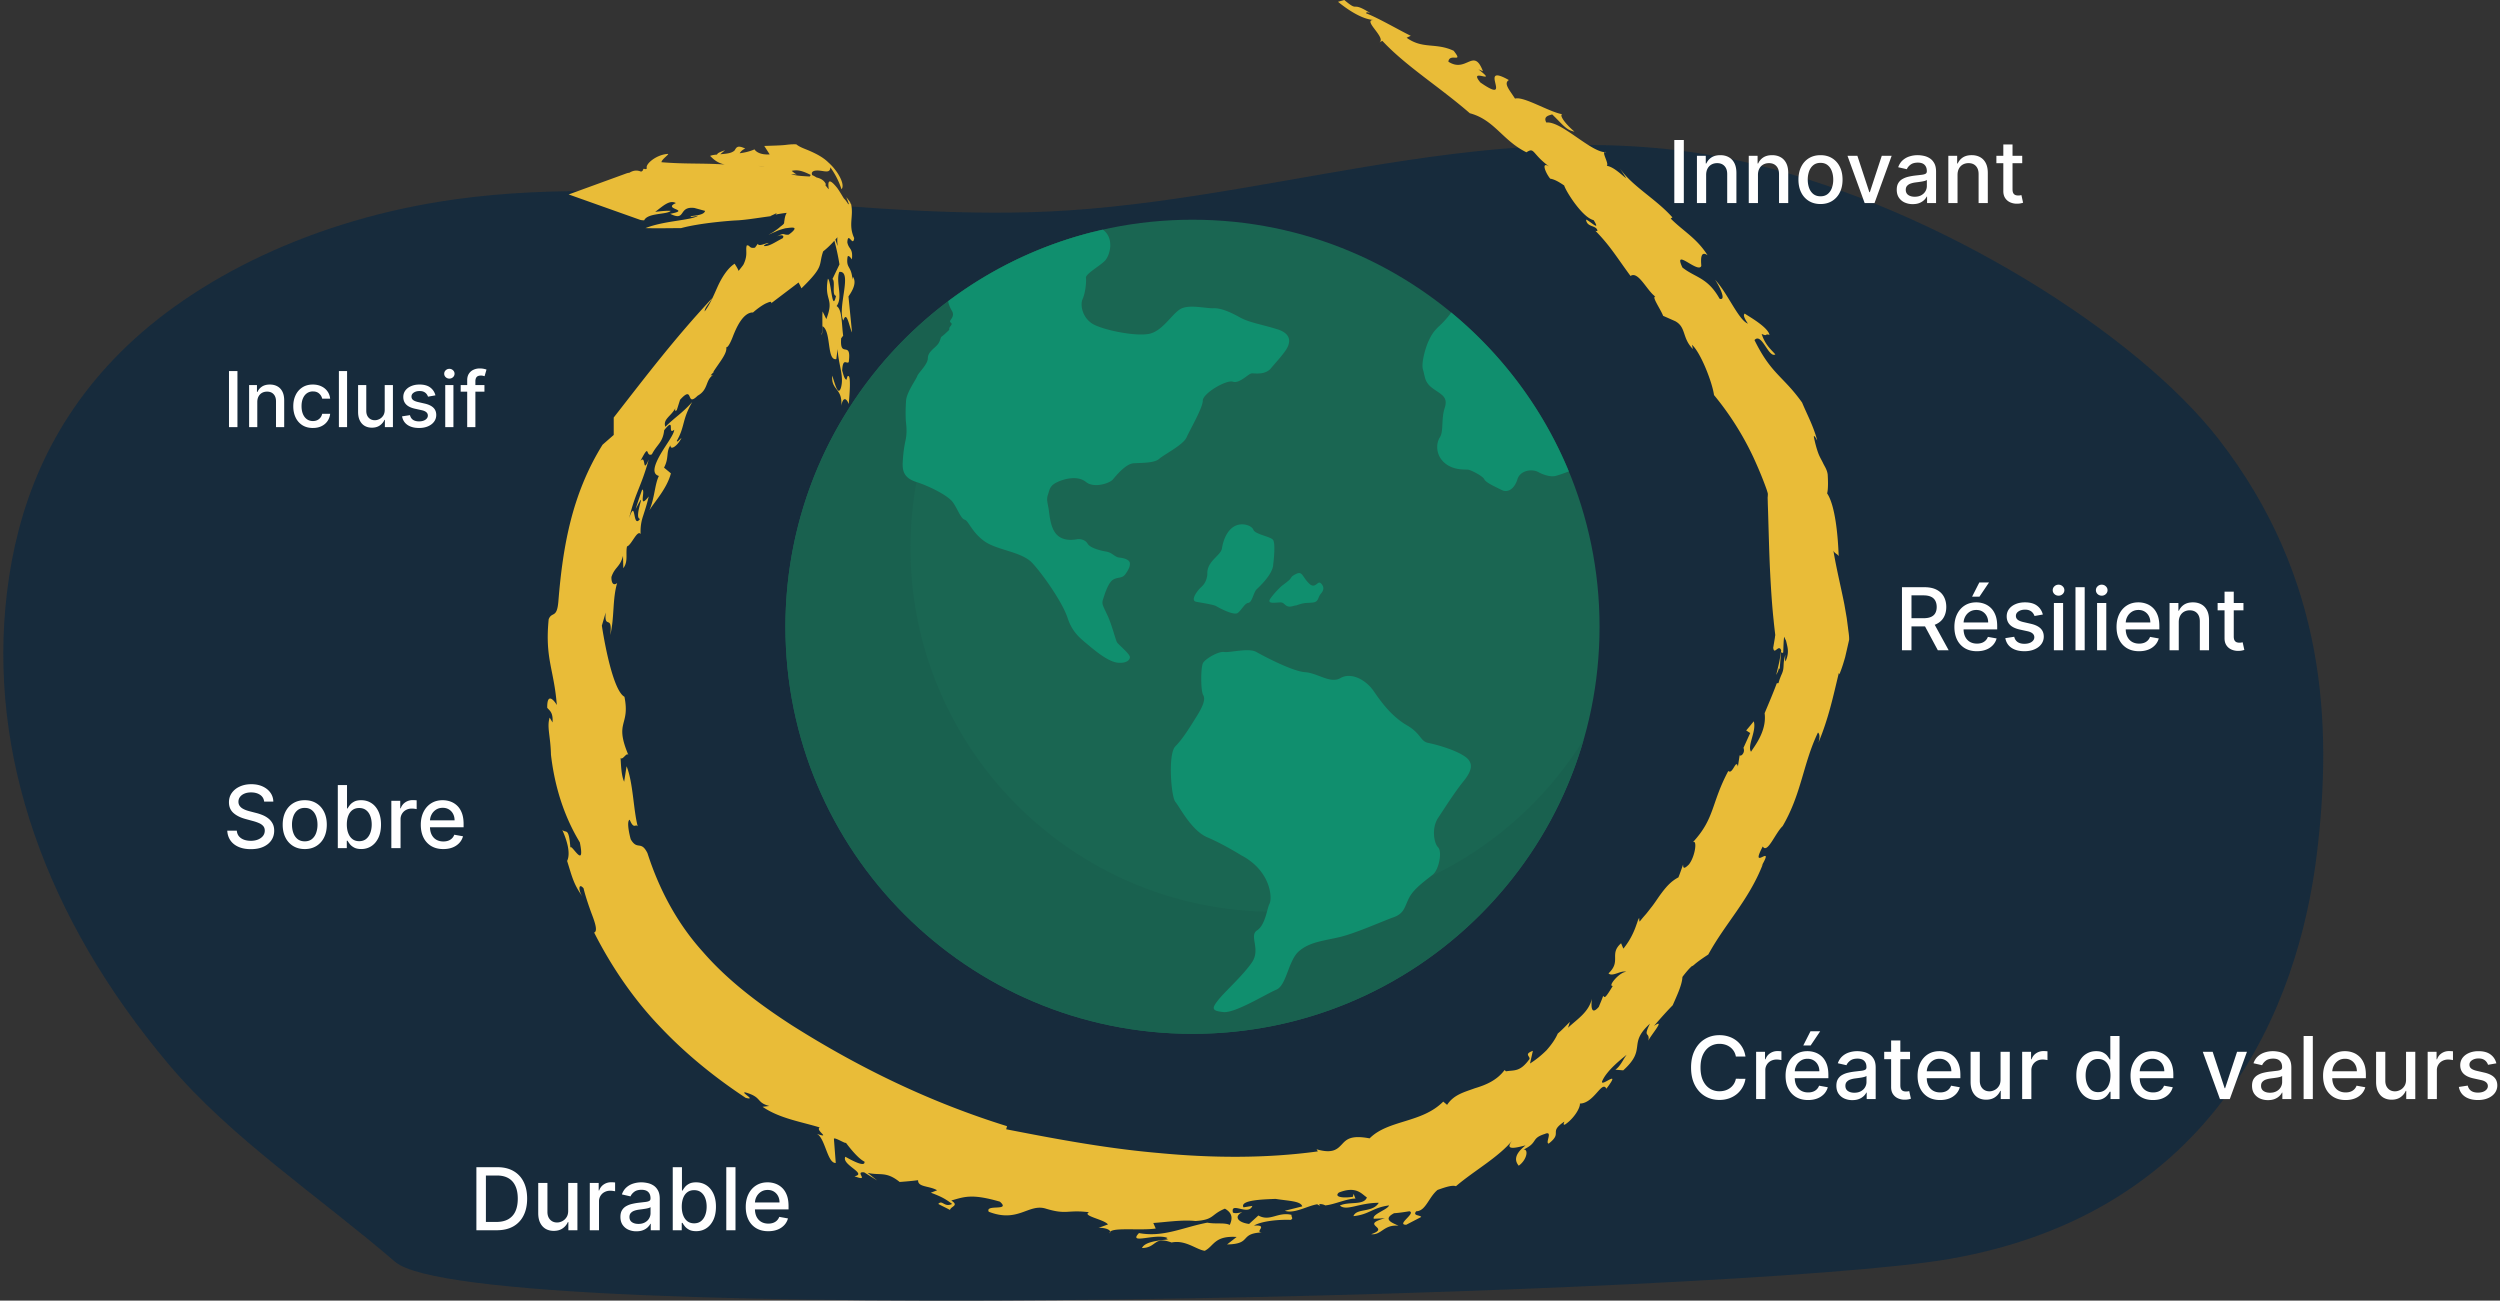 <svg width="519" height="270" fill="none" xmlns="http://www.w3.org/2000/svg"><rect width="100%" height="100%" fill="#333333" stroke="none"/><path d="M480.979 177.288c3.277-27.055 1.868-57.376-20.334-86.05-16.955-21.899-57.79-47.708-96.456-57.14-48.908-11.93-94.658 6.338-142.071 9.562-42.386 2.882-86.062-8.026-127.507-2.297-29.69 4.104-54.354 16.584-69.488 31.656C9.981 88.09 3.554 105.572 1.456 122.935c-4.052 33.558 7.979 67.676 33.617 98.08 12.814 15.196 30.909 27.167 46.977 40.958 16.376 14.05 279.377 6.898 322.658-.615 55.129-9.585 72.432-52.373 76.271-84.07Z" fill="#172B3C"/><path d="M247.561 214.624c46.671 0 84.505-37.834 84.505-84.505 0-46.671-37.834-84.506-84.505-84.506-46.671 0-84.505 37.835-84.505 84.506s37.834 84.505 84.505 84.505Z" fill="#1A6652"/><path d="M264.558 189.285c-41.721 0-75.543-33.822-75.543-75.543 0-28.117 15.365-52.646 38.15-65.652-36.82 9.122-64.115 42.382-64.115 82.022 0 46.675 37.836 84.505 84.505 84.505 38.546 0 71.062-25.811 81.218-61.094-13.325 21.461-37.097 35.75-64.215 35.75v.012Z" fill="#19614F"/><path d="M265.113 68.34c-3.364-1.047-5.8-1.372-7.774-2.484-1.975-1.111-3.943-1.933-5.451-1.868-1.507.065-4.641-.756-6.497 0-1.857.757-3.819 4.582-6.669 5.28-2.843.697-9.991-.81-11.983-2.087-1.999-1.277-2.56-3.825-1.987-5.102.574-1.277.804-3.553.692-4.387-.118-.834 2.897-2.471 3.943-3.565 1.041-1.094 2.034-4.664-.437-6.45a84.044 84.044 0 0 0-32.108 14.851c0 .006.077.834.769 1.992.697 1.16-.42 1.857-.385 2.206.036.348.656.307.113.963-.544.656.011.544-.497 1.005-.508.461-.97.928-1.318 1.159-.349.23-.231.928-.929 1.738-.697.81-1.974 1.508-1.974 2.785 0 1.276-1.975 3.015-2.205 3.712-.231.698-2.205 3.364-2.318 5.102-.118 1.738-.118 3.595 0 4.641.118 1.047.172 2.205-.088 3.482-.261 1.277-.491 2.436-.609 4.754-.119 2.317.81 3.363 3.015 4.061s6.373 2.666 7.419 4.174c1.047 1.507 1.626 3.364 2.442 3.594.81.231 1.507 2.667 4.174 4.523 2.666 1.856 7.656 2.093 9.861 4.469 2.205 2.377 6.261 8.165 7.307 11.363 1.046 3.193 2.784 4.369 4.641 5.93 1.856 1.555 4.174 3.299 5.918 3.411 1.738.118 2.447-.615 2.382-1.236-.065-.62-2.27-2.477-2.619-2.938-.349-.461-1.046-3.594-2.087-5.799-1.046-2.206-1.158-2.294-.81-3.353.349-1.058 1.047-3.375 2.087-3.955 1.047-.579 1.857-.159 2.554-1.182.698-1.023.94-1.602.875-2.241-.065-.638-1.111-1.034-2.152-1.129-1.046-.089-1.389-1.017-2.784-1.253-1.39-.231-3.364-.81-3.825-1.626-.461-.81-1.508-1.046-2.205-.928-.698.118-2.785.461-4.174-.928-1.39-1.39-1.508-4.062-1.738-5.451-.231-1.389-.462-1.856-.119-2.897.349-1.046.349-1.862 1.975-2.613 1.626-.75 4.292-1.336 5.918 0 1.626 1.336 4.871.296 5.569-.52.697-.81 2.666-3.246 4.292-3.364 1.626-.118 4.292 0 5.338-.928 1.047-.928 4.99-2.885 5.682-4.458.697-1.573 3.364-6.137 3.364-7.626 0-1.49 4.871-4.387 6.26-3.926 1.39.461 3.246-1.738 3.944-1.738.697 0 2.784.349 3.943-1.046 1.159-1.39 2.087-2.33 3.015-3.66.928-1.33 1.626-3.417-1.738-4.463l-.012.005ZM257.884 177.68s-3.913-2.447-7.236-3.848c-3.322-1.402-5.77-6.35-6.645-7.373-.875-1.022-1.572-9.944 0-11.516 1.573-1.573 3.157-4.198 4.464-6.296 1.306-2.099 1.832-3.5 1.306-4.375s-.526-5.841 0-6.681c.526-.839 3.145-2.412 4.375-2.24 1.224.177 5.072-.899 6.645-.012 1.573.887 7.52 4.032 10.145 4.209 2.625.178 5.244 2.454 7.343 1.224 2.098-1.23 5.178.177 6.964 2.796 1.785 2.625 3.884 5.292 6.852 7.018 2.974 1.726 2.713 3.299 4.416 3.647 1.703.349 5.51 1.39 7.567 2.797 2.058 1.407 1.384 3.145-.319 5.244-1.703 2.098-3.819 5.421-5.208 7.52-1.39 2.098-.881 5.244 0 6.119s.183 4.546-1.041 5.598c-1.224 1.047-3.849 2.796-4.895 4.724-1.046 1.921-.946 3.352-3.358 4.209-2.412.863-7.833 3.311-11.156 4.097-3.322.786-6.119.976-8.395 2.891s-2.595 7.13-4.735 8.023c-2.14.892-8.561 4.912-11.008 4.652-2.448-.26-2.448-.751-1.047-2.518 1.396-1.768 4.937-4.878 6.929-7.715 1.992-2.838-.632-5.575 1.118-6.722 1.749-1.147 2.057-4.558 2.601-5.563s.402-6.592-5.688-9.927l.006.018ZM308.129 99.49c.349.715 2.217 1.531 3.612 2.228 1.401.698 2.714-.378 3.281-2.229.568-1.85 3.015-2.199 4.298-1.501 1.283.697 2.684 1.046 3.612.816.923-.23 2.708-.917 2.755-.934-5.338-12.924-13.786-24.234-24.41-32.995 0 0-.958 1.407-2.477 2.802-1.514 1.395-1.892 2.442-2.288 3.258-.396.816-1.561 4.316-1.094 5.829.467 1.513.272 2.566 2.004 3.849 1.733 1.282 3.27 1.72 2.501 4.067-.768 2.347-.189 4.854-1.005 6.107-.816 1.253-.91 3.7 1.005 5.333 1.91 1.631 4.363 1.282 4.943 1.4.585.119 2.914 1.254 3.263 1.97ZM250.646 119.123s0 1.602-1.165 2.654c-1.165 1.053-2.329 2.915-1.165 3.146 1.165.23 3.613.579 4.198.928.585.354 3.612 1.986 4.428 1.401.816-.585 1.401-1.981 2.217-2.099.816-.118 1.046-2.181 1.75-2.843.697-.657 3.145-2.992 3.381-4.854.231-1.868.468-4.665 0-5.362-.467-.698-3.73-1.165-4.079-2.099-.349-.934-2.43-1.632-4.014-.698-1.584.934-2.282 3.033-2.518 4.547-.231 1.513-3.146 2.625-3.033 5.273v.006ZM266.078 121.64s-1.377 1.248-2.341 2.619c-.963 1.372 1.65.686 2.341.822.686.136.828 1.129 2.2.775 1.377-.361.136.053 1.377-.361 1.236-.414 1.649-.278 2.891-.414 1.236-.136.993-1.034 1.667-1.827.674-.786.704-1.478 0-2.163-.703-.686-1.117 1.377-2.495 0-1.377-1.378-1.33-2.56-2.589-1.969s-.934.798-1.514 1.312c-.579.515-1.537 1.206-1.537 1.206Z" fill="#108F6E"/><path d="M312.645 222.407c1.721-.304 2.879.203 4.867-2.533.238-.575-1.246-1.014.713-1.723l-.594 2.635a20.278 20.278 0 0 0 3.443-2.77c.98-1.115 1.811-2.264 2.315-3.446.891-.743 1.692-1.621 2.523-2.432l-.386 1.216c1.959-1.824 4.274-3.209 4.957-6.013-.149 1.216-.297 3.682 1.425 1.689.296-.743.623-1.452.89-2.229.386-.068.03 1.216 2.018-2.128-1.157.169 1.425-2.939 2.79-2.905-1.009-.44-2.849 1.114-3.68.304 2.73-2.568.059-3.986 2.612-6.25l.475 1.115a14.833 14.833 0 0 0 1.988-3.175c.238-.507.445-1.014.624-1.52l.267-.744.118-.371.06-.169c.119-.203.148-.304.208-.405.059.202 0 .641.118.777.891-1.149 1.187-1.385 1.544-1.858.356-.44.682-.879 1.009-1.284.653-.845 1.157-1.655 1.721-2.432 1.099-1.487 2.137-2.77 3.77-3.615.356-.878.653-1.79.979-2.668-.029.946.327.844 1.187 0 1.306-1.622 1.811-5.27.832-4.628 4.6-4.966 3.769-8.074 7.36-14.796.891.878 1.603-2.668 1.989-.912l.386-2.5c-.089.372.267.203.445.102.623-.642.445-1.216.238-1.757l.089.27 1.395-3.074-.832-.54c.535-.608 1.039-1.25 1.574-1.892.623 2.027-1.425 5.101-.564 6.317.504-.912 3.324-4.189 2.819-8.006.861-2.06 1.751-4.121 2.523-6.215.623-.068.089.304.95-1.723.772-1.621.178-1.959.831-4.223-.059.777-.089 1.149.03 1.419.593-1.317.564-2.263.386-3.108-.089-.405-.179-.844-.297-1.249-.149-.271-.267-.507-.327-.777-.178.371-.178 2.195-.237 3.276-.327.237-.297-.135-.445 0l-.297 3.446c-.445-.405.237-.507-.713 1.216.505-2.162.683-2.669 1.039-5.101-.534-1.419-1.454 1.115-1.662-.54l.356-2.128c0-.237.089-.406.06-.608-.119-1.014-.238-1.993-.327-2.939-.297-2.77-.475-5.439-.623-8.006-.297-5.135-.386-9.864-.534-14.593l-.06-1.757c0-.608-.059-1.25 0-1.385 0-.27.06-.574-.059-.844-.089-.304-.119-.439-.356-1.081-.772-2.128-1.662-4.223-2.642-6.35a60.942 60.942 0 0 0-8.103-12.77c-.356-2.634-2.76-8.816-4.571-10.438l.179.879c-2.286-2.331-1.336-4.493-3.651-5.777l-2.523-1.114c-.505-1.352-2.464-4.088-1.603-3.986-1.751-1.217-3.562-5.405-5.164-4.29-2.82-3.818-4.215-6.25-7.302-9.391.267.135.445 0 .445 0-.237-1.216-2.196-.642-2.374-2.297.683.135 3.206 2.702 1.573.1-2.345-.54-5.758-5.978-6.114-7.194-.95-.642-1.9-1.25-2.909-1.419-1.039-1.284-2.018-3.85 0-2.365-3.888-2.803-3.176-4.256-4.927-3.107-4.957-2.432-6.648-6.756-11.754-8.108-6.292-5.472-13.297-9.796-18.164-15.032l-.653.338c1.662-.878-3.681-4.763-1.098-4.662-2.612-.135-5.818-2.432-7.45-3.783L279.076 0c3.235 2.736 1.187.067 5.372 2.702-.475-.101-.801-.338-.831.067 2.434.913 6.886 3.514 9.26 4.662l-.86.405c3.383 2.433 5.995.946 9.765 2.703 2.166 2.736-.861.338-1.099 2.263 3.77 2.466 5.224-3.108 7.183 1.993l-.95-.405c4.452 3.48-2.374-.608.416 2.736 7.272 5.033-.95-4.391 5.906-.507-1.157.71.149 2.06 1.277 3.851 1.78-.54 7.004 2.736 9.794 3.243-.623.203.564 1.926 2.553 3.615-1.751-.338-2.345-1.385-4.63-3.581-.594.203-1.93.372-1.217 1.689 3.146-.372 9.498 6.452 12.466 6.148-1.336-.44.653 2.364.089 2.837 1.543.237 3.294 2.129 4.036 2.568l-1.306-2.027c2.494 3.682 7.48 6.317 10.893 10.168l-.356.236c2.553 2.601 5.372 4.02 7.658 7.634-1.603-1.148-1.366 1.217-1.306 2.196-.594 1.723-5.966-3.986-3.918.338 2.671 2.128 5.224 2.027 7.717 6.486 1.573.506-.238-2.973-.95-3.953 2.582 2.703 4.868 8.378 6.827 9.121-.861-1.284-1.01-1.892-.624-2.094-.178.067 4.72 2.6 5.105 4.425-1.098-.304-.326.405-1.632-.203.712 2.196 1.781 3.074 2.849 4.256-1.424.845-2.819-4.661-4.333-2.972 3.502 7.127 5.906 7.398 9.884 12.971 1.217 2.905 2.315 4.797 3.146 7.871-.238-.338-.623-1.25-.713-.777.327 1.622.653 2.669.921 3.412.296.777.504 1.08.949 1.96.327.742.861 1.384 1.01 2.465.059.98.148 2.973-.119 3.918 1.721 2.568 2.256 8.986 2.404 13.04-.267-.473-.831-.541-1.098-1.149.653 3.919 1.573 7.567 2.285 11.215l.475 2.736.267 2.027c.089.844.267 1.689.238 2.533l-.564 2.466-.267 1.149-.208.709a26.733 26.733 0 0 1-.98 2.838l-.118-.27c-1.188 4.898-2.108 9.357-4.245 14.491.416-1.351.178-1.959-.089-2.128-3.116 6.486-3.383 12.668-7.331 19.424-1.543 1.452-3.176 5.844-4.126 4.222-2.908 5.54 2.731-1.081-.296 4.121l.326-.473c-2.909 7.5-7.776 12.263-11.338 18.782-.712.473-1.603 1.047-2.582 1.824-.208.169-.564.507-.683.541-.089.067-.089 0-.208.101l-.385.372c-.505.54-1.01 1.148-1.514 1.824-.06 1.587-1.098 3.783-2.018 5.877-1.158 1.183-2.286 2.433-3.889 4.29 2.612-1.756-.771 2.027-1.157 3.074.356-1.993-1.217-.439.326-3.546-4.719 4.29-.534 5.168-5.55 9.694l-1.632-.135c1.068-.743 1.543-2.026 2.344-3.107-.979.81-4.185 3.276-5.105 5.539-.297 1.318 4.245-2.905.891 1.521-.891-1.858-2.553 3.04-5.491 3.074.089.912-1.277 3.175-3.146 4.391-.416 0-.149-.304-.09-.642-3.413 2.297-.207 2.196-3.235 4.56-.831-.067 1.009-2.803-.831-1.993-2.968.946-1.276 1.757-4.422 3.243 1.098-.169.771 2.095-.98 3.345-.653-.811-1.246-2.129 1.425-4.223-1.781.439-4.66 1.284-2.671-1.115-2.909 3.581-8.044 6.385-11.784 9.594-.771-.27-2.137.169-3.828.777-1.87 1.554-2.434 4.391-4.423 4.425-.801.98.802.743 1.039 1.182l-3.116 1.622c-2.167 0 2.137-2.432.653-2.804-1.069.169-2.108.338-3.176.405-2.583 1.352-.06 2.095.92 2.601-3.087-.304-3.503 1.993-5.669 1.757 4.214-1.453-2.582-1.824 2.849-3.311l-2.315.102c-.386-.946 2.909-1.892 3.176-2.77-3.473.473-4.096 1.892-7.391 2.229.624-1.722 3.978-.641 5.254-2.77-4.155 0-6.678 1.791-8.073.575 1.87-.912 4.986.033 5.609-1.689-1.068-.676-2.166-2.466-5.817-1.014-1.158 1.014 1.187 1.183 2.909.879l.148-.609.386.98c-1.781 0-4.393 1.25-6.263 1.419a2.265 2.265 0 0 0-1.246-.27c0 .101.089.202.207.304a1.112 1.112 0 0 1-.623-.271c-2.107.338-4.749 2.027-6.737 1.352l3.621-.912c-.297-1.115-2.79-1.115-5.551-1.554-2.374.101-7.509.202-6.648 1.756l1.84-.304c-.831 2.162-4.571-1.013-4.037 1.385.564.27 1.217.034 1.959-.067-1.602.675-1.306 2.06 1.395 2.432l1.93-1.757c2.433 1.351 3.977-.81 6.886-.135-.09.507.474.743-.179 1.047-2.611-.101-6.084.271-7.628 1.183 3.206-.169-.029 1.351 1.663 1.418-4.838.237-1.959 2.399-7.243 2.5l1.989-1.554c-4.63-.304-4.689 1.892-6.619 2.871-1.751-.236-4.007-2.33-6.886-1.722-3.769-1.385-3.027 1.081-6.144 1.148.594-1.351 3.621-1.587 5.462-1.79a1.865 1.865 0 0 0-.624-.101c.178 0 .386-.068.446-.203-2.434-1.047-8.281 1.486-5.907-1.014 5.076.946 9.171-1.216 14.188-2.161 1.751.337 3.561-.068 4.659.472.535-1.216.683-2.398-1.009-3.378-3.027 1.25-2.137 2.298-6.114 2.568-2.671-.304-6.203.236-8.756.405l.505 1.149c-3.295.506-9.706-.406-9.557.979.504-.642-.861-1.182-2.316-1.114l1.959-.71c-.771-1.047-5.52-1.79-3.918-2.533-4.659-.575-4.57.608-9.082-.777-3.532-1.014-5.699 3.04-11.753.675-.802-1.655 4.689 0 2.315-2.094-5.847-1.689-7.361-1.013-10.092-.237 1.692 1.081-.089 1.183-.267 1.96-.801-.439-1.632-.811-2.434-1.25.861-.946 1.247.811 2.879 0-1.306-.98-2.137-1.486-4.422-2.331l1.306-.507c-1.603-.946-4.037-.608-3.948-2.094-1.276.169-2.523.27-3.829.372-2.849-2.297-4.096-1.284-6.648-1.892l1.989 1.588-2.701-1.689c-2.167-.271 1.335 2.06-2.019.81 2.79-.54-2.79-2.398-1.899-4.053 1.454.81 4.155 2.263 3.977 1.013-1.098-.507-2.671-2.331-3.888-3.952.148.405-2.226-1.149-2.464-.811l.386 5.033c-1.751.135-2.196-5.236-3.947-6.046 3.146 1.081-.386-.71.623-1.318-3.799-1.182-8.34-1.858-11.872-4.29l1.395-.169c-2.79-.743-1.425-1.79-4.898-2.803-1.395-.237 2.464 1.756 0 1.114-6.144-4.053-12.258-8.918-17.749-14.728-5.521-5.742-10.18-12.6-13.712-19.592.742-.237.267-1.858-.446-3.716-.712-1.892-1.454-4.155-1.751-5.472-1.039-1.216-1.157.371-.208 1.756-1.929-2.702-2.196-4.256-3.205-7.431.772-1.588-.03-4.257-1.009-6.452.771.81 1.365-.744 1.692 3.749.059-1.216 3.175 4.898 1.958-1.148-3.116-5.135-5.194-11.249-5.995-18.208-.089-3.952-.89-5.742-.267-7.702l.593 1.014c.149-2.095-.593-2.432-1.098-3.04-.059-3.311 1.425-1.554 1.989-.575-.594-7.533-2.493-9.593-1.692-17.802.653-1.689 1.722-.067 2.018-3.749.475-5.912 1.188-11.35 2.553-16.721 1.365-5.338 3.443-10.675 6.619-15.776l2.315-2.026v-3.615c6.975-8.952 12.703-16.485 20.45-24.794-.564 1.047-1.573 1.959-1.573 2.77 1.128-1.487 1.899-3.379 2.701-5.169.861-1.892 2.077-3.817 3.502-4.729-.267-.44.742 1.013.831 1.486.356-.439.712-.878.98-1.25.148-.27.237-.506.326-.743.178-.473.267-.946.297-1.35.059-.812-.089-1.453.119-1.96.742-.068.415.71 1.691.473l.594-.811c.178.743 2.137-.372 2.226-.135-.356.169-.95.338-.95.608 1.069.135 2.345-.845 3.889-1.622.415-.574-.208-.844-1.277-.337 1.87-.98 1.187-.27 2.523-.406.95-.675 1.306-1.148 1.187-1.317-.118-.237-.831-.135-1.899 0-1.098.304-1.455.405-2.167.777-.267.067-.712.304-1.306.574.267-.169.564-.338.861-.507.475-.304.95-.641 1.365-.98.356-.37 1.098-.709 1.009-1.114.119-.743.149-1.317.535-1.96-.802.102-1.573.203-2.316.372l.268-.337c-.742.371-1.128.54-1.366.641h.208c-3.888.54-5.639.845-7.569.913-.563.033-7.093.472-11.16 1.587-2.404 0-4.748.068-7.39 0 3.858-1.554 9.438-1.587 10.922-2.567l-1.484.27c-.534-.405 2.672-.101 2.939-1.283l-2.226-.609c-3.443-.405-1.633 2.905-5.016 1.216 4.541-.878-1.781-.912 1.187-2.229-1.336-.743-2.701.642-4.304 1.824 1.158-.135 2.286-.27 3.235-.203-.801.811-4.778.372-5.52 1.96-.445 0-.802-.068-1.039-.17l-14.633-5.201 12.051-4.392c.237-.067.386-.101.534-.101 1.098-.676 1.87-.473 2.464-.236.326-.203.712-.406 1.216-.676-.534-.743 1.811-2.838 4.274-3.007.594-.067-1.246 1.081-1.276 1.723 4.838.406 8.489.17 13.149.473-1.811-.338-2.701-1.486-3.057-1.79.475-.17.949-.237 1.454-.27.059-.372.95-.642 1.662-.913l-1.009.845c1.187-.101 2.374-.169 2.998-.81.386-.676.623-1.116 2.196-.372-.623.27-.92.608-1.157.98 1.009-.136 1.988-.338 3.086-.811.178.337 1.01 1.182 3.147 1.047l-1.128-1.757c2.077-.067 3.205-.101 4.007-.169.801-.067 1.306-.202 2.641-.169.772.642 1.87.946 3.057 1.487 1.188.54 2.523 1.216 3.592 2.263 2.196 1.96 3.532 4.763 2.73 5.574-.504-1.622-1.335-3.21-2.315-4.56 0 1.25-1.098.81-2.137.709-1.039-.135-1.959.067-1.632.912 1.306.574 2.463 1.655 3.472 3.04-.415-2.534.475-1.925 1.752-.338 1.187 1.656 2.166 4.02 2.849 3.277.594 2.601-.623 4.358.653 7.094-.238 2.026-1.276-1.52-1.425.878.297 1.554 1.217 1.148.95 3.547-.178-.203-.653-.98-.89-.574-.386 2.567.771 1.756 1.009 4.763l.089-.575c1.009 1.42-.534 3.513-.92 4.088l.742 7.465c-.564-1.013-1.069-4.763-1.811-2.466-1.306-2.6 2.018-10.404-.831-10.1-.801 2.06.831 5.236-.564 7.094 1.187.675 1.039 3.952 1.366 6.148l-.416.54c-.356 4.392 2.196.203 1.573 4.932-.415.54-1.217-1.047-1.365 1.79.208.575.386 1.723.89 1.892l.208-.71c.415-.337.505.507.505 1.69 0 1.25-.149 2.972-.238 4.053-.475-1.216-1.187-1.587-1.543.372.267-3.75-2.108-3.108-1.9-6.25.475 1.183 1.158 4.46 1.811 2.534.712-2.432-.505-4.73-.683-8.073l-.267 2.094c-2.018.405-1.009-5.743-2.85-6.824-.059.946 0 1.757-.326 1.723.475-.169.178-3.276.326-4.796l.772 1.587c1.751-4.459-.504-3.682.327-8.377.712.371.86 7.296 1.691 3.547-.949-.068-.059-3.074-.742-3.48l1.455-3.04c-.416-2.702-1.247-5.911-1.87-7.465.801 1.216.89 2.162 1.514 3.648-.564-3.513 1.632-5.675-.297-8.074 0 .71 0 1.453-.089 2.162-.327-3.04-.92-4.053-1.662-5.033-.535-.27-.772.237-.861.912-.089.676-.059 1.487 0 2.331-.119-1.385-.386-3.885-1.217-3.277.148-1.52-1.098-2.195-1.692-1.857-1.039-1.656-.148-1.081.208-1.926-.772-.372-1.989-.98-3.057-.946-1.069 0-1.781.372-1.484 1.149.593.169 2.552-.135 1.514.946-.357-1.52-.98.608-1.9.371.92-.81.386-1.148-.416-1.283-.801-.136-1.959-.068-1.038-.845-2.909.338-3.206 1.588-5.373 2.466l-.237-1.047c-1.098.439-2.256.81-3.443 1.148-.831-1.182.831-2.736-2.375-2.905-2.374 1.69-1.484 3.784-5.461 4.56l.742-1.52c-1.217-.27-4.956.473-4.511 1.453a6.876 6.876 0 0 0 3.472 1.216h-.474c-2.019.777 3.472 1.655-.653 1.858.474-.98-1.01-1.655-2.85-2.027-1.87-.405-4.066-.304-5.283-.371-.505.506-1.217 1.216-1.781 1.993l-1.187-4.46c1.039-.371 2.107-.81 2.523-1.25-.208-.472-2.286-.776-1.395-1.79 5.164 1.352 7.806-2.026 12.911-.439-.148.17-.119.507 1.306.304l.712.507a8.29 8.29 0 0 1 1.306-.304c.445-.068 1.158-.101 1.603 0a84.9 84.9 0 0 1 5.135.135c0 .27 1.039-.169 2.166-.54-.356-.102-.801-.17-1.395-.27l1.425.27c.861-.27 1.722-.44 2.107-.237 1.663-1.08 3.236 1.115 4.512 1.79-.297-.067-.861-.1-1.217-.1 2.612.877 6.144-.136 7.212 2.026l-.059.44c-.356-.305-.801-.508-1.039-.474.386.237.742.44 1.039.608.891.676.861.71.623.338.92.608 1.425.845 2.048 1.182.297.203.624.406 1.01.777.178.203.415.406.623.71.208.304.564.675.356 1.047l.208-.44-.178-.506a8.786 8.786 0 0 0-.386-.946c.623.743 1.128 1.385.89 1.655.089.54.178 1.453.238 2.466-1.395 2.365-3.503 5.27-5.907 7.162-1.039 3.006.356 2.939-4.511 7.668-.178-.406-.386-.811-.594-1.216l-5.699 4.323c.208-.574-.564-.202-1.187.068-.712.372-1.692 1.047-2.671 1.925 0-.033.059-.067.089-.1-2.167 0-3.562 3.512-4.066 4.728-.297.811-1.039 2.635-1.484 2.5.267 1.216-1.395 3.108-2.672 5.1 0 0 .06 0 .089.035-.148.169-.385.371-.653.709.119 0 .297-.034.475-.068-1.602 1.115-.92 3.04-3.176 4.29-2.552 2.534-.682-2.432-3.65.845l-.683 2.162c-.505.304-.326-.068-.297-.405-.95 1.722-2.612 2.263-2.077 3.85 2.404-2.33 3.205-2.567 5.58-5.134-2.167 3.75-1.455 5-3.206 8.073.148.372.505-.304.98-.608-.861 1.69-2.316 2.635-2.286 1.52-.979 1.385-.237 2.534-1.336 4.628l1.425 1.183c-.801 3.074-3.176 5.641-4.482 7.668 1.128-2.5 1.099-5.338 1.989-7.128-1.603-.439-.861-2.398.326-4.493 1.188-2.06 2.85-4.155 2.85-5.1-1.514 1.317.356-2.973-2.078.1-.297 2.602-1.425 2.838-2.552 5-1.425.676-.297-2.668-2.375 1.385 1.247-1.452.327 3.007 1.722-.304-1.633 5.844-2.701 6.621-4.067 12.161 1.484-4.391.653 2.432 2.256.169-1.484-.203 1.781-7.229-.89-2.061.386-1.351.86-2.668 1.335-4.019.772 0-.92 4.357 1.366 1.418-.416 1.791-.802 2.872-1.128 3.919-.356 1.047-.624 2.128-.564 3.884-.683-.979-1.929 2.365-2.82 2.568-.326 1.486.297 3.141-.772 4.526l-.059-2.567c-.623 2.398-1.692 2.263-2.404 4.391-.03 1.487.564 1.791 1.187 1.25-1.009 3.446-.534 7.06-1.425 10.81.505-4.56-1.305-.946-.949-4.696l-.802 2.737c.861 5.573 2.612 13.647 4.69 14.762 1.246 6.215-2.226 4.965.89 12.262-.356-1.048-1.157.946-1.692.473.09 1.283.119 3.546.743 4.898l.504-3.209c1.365 3.378 1.395 8.985 2.315 12.498-.445-.675-.772.777-1.662-1.385-.683.203-.119 2.905.208 4.054 1.395 2.398 2.107.135 3.472 2.871 2.494 7.736 6.263 14.694 11.517 20.505 5.134 5.911 11.575 10.775 18.461 15.234 14.217 8.986 28.909 16.046 44.67 20.944l-.178.642c10.032 1.959 20.687 3.986 31.669 4.932 10.952 1.047 22.231 1.148 33.035-.338l-.267-.439c3.472 1.013 4.363-.102 5.313-1.081.949-1.047 1.958-1.892 5.698-1.183 3.859-3.884 10.834-3.141 15.286-7.634l.801.676c1.395-2.128 3.562-2.635 5.758-3.446 2.256-.675 4.571-1.621 6.174-3.783l.297.27Z" fill="#E9BC38"/><path d="M349.561 29.068V42.16h-1.975V29.07h1.975Zm4.634 7.262v5.83h-1.911V32.34h1.834v1.598h.122c.226-.52.579-.937 1.061-1.253.486-.315 1.097-.473 1.834-.473.669 0 1.255.14 1.758.422.503.277.893.69 1.17 1.24.277.55.415 1.23.415 2.04v6.244h-1.911v-6.015c0-.711-.185-1.267-.556-1.668-.371-.405-.88-.607-1.528-.607-.443 0-.837.096-1.182.287a2.067 2.067 0 0 0-.812.844c-.196.367-.294.81-.294 1.33Zm10.758 0v5.83h-1.911V32.34h1.834v1.598h.122c.225-.52.579-.937 1.061-1.253.485-.315 1.097-.473 1.834-.473.669 0 1.255.14 1.758.422.503.277.893.69 1.17 1.24.277.55.415 1.23.415 2.04v6.244h-1.911v-6.015c0-.711-.185-1.267-.556-1.668-.371-.405-.88-.607-1.528-.607-.443 0-.837.096-1.182.287a2.067 2.067 0 0 0-.812.844c-.196.367-.294.81-.294 1.33Zm12.982 6.027c-.92 0-1.724-.21-2.41-.632a4.273 4.273 0 0 1-1.598-1.771c-.379-.758-.569-1.645-.569-2.66 0-1.017.19-1.908.569-2.67.38-.764.912-1.356 1.598-1.778.686-.422 1.49-.633 2.41-.633.921 0 1.724.211 2.41.633.686.422 1.219 1.014 1.598 1.777.379.763.569 1.654.569 2.672 0 1.014-.19 1.9-.569 2.659a4.266 4.266 0 0 1-1.598 1.77c-.686.423-1.489.633-2.41.633Zm.006-1.604c.597 0 1.091-.158 1.483-.473.392-.315.682-.735.87-1.26a5.003 5.003 0 0 0 .287-1.732c0-.626-.095-1.201-.287-1.725-.188-.529-.478-.953-.87-1.272-.392-.32-.886-.48-1.483-.48-.6 0-1.099.16-1.495.48-.392.32-.684.743-.876 1.272a5.103 5.103 0 0 0-.281 1.725c0 .631.094 1.209.281 1.733.192.524.484.944.876 1.259.396.315.895.473 1.495.473Zm14.769-8.412-3.56 9.818h-2.046l-3.566-9.818h2.052l2.486 7.556h.102l2.48-7.556h2.052Zm4.372 10.036a4.006 4.006 0 0 1-1.687-.346 2.84 2.84 0 0 1-1.195-1.016c-.29-.443-.435-.986-.435-1.63 0-.554.107-1.01.32-1.368.213-.358.5-.641.863-.85a4.506 4.506 0 0 1 1.214-.473c.447-.107.903-.187 1.368-.243l1.432-.166c.366-.047.633-.121.799-.224.166-.102.249-.268.249-.498v-.045c0-.558-.158-.99-.473-1.298-.311-.306-.776-.46-1.393-.46-.644 0-1.151.143-1.522.428-.366.282-.62.595-.76.94l-1.797-.41c.213-.596.525-1.077.934-1.444a3.78 3.78 0 0 1 1.425-.805 5.569 5.569 0 0 1 1.694-.256c.392 0 .808.047 1.246.14.444.09.857.257 1.24.5.388.242.706.59.953 1.041.247.448.371 1.03.371 1.745v6.52h-1.867v-1.342h-.077a2.69 2.69 0 0 1-.556.729 2.948 2.948 0 0 1-.952.594c-.388.158-.852.237-1.394.237Zm.416-1.535c.528 0 .98-.104 1.355-.313.379-.209.667-.481.863-.818.2-.34.3-.705.3-1.093v-1.266c-.068.069-.2.133-.396.192a6.174 6.174 0 0 1-.658.147c-.247.039-.488.075-.723.109-.234.03-.43.055-.588.077a4.75 4.75 0 0 0-1.016.236c-.303.11-.545.27-.729.48-.179.204-.268.477-.268.818 0 .473.175.83.524 1.074.349.238.795.358 1.336.358Zm8.886-4.512v5.83h-1.911V32.34h1.835v1.598h.121a2.81 2.81 0 0 1 1.061-1.253c.486-.315 1.098-.473 1.835-.473.669 0 1.255.14 1.758.422.502.277.892.69 1.169 1.24s.416 1.23.416 2.04v6.244h-1.911v-6.015c0-.711-.186-1.267-.556-1.668-.371-.405-.88-.607-1.528-.607-.443 0-.838.096-1.183.287a2.064 2.064 0 0 0-.811.844c-.196.367-.295.81-.295 1.33Zm13.43-3.989v1.534h-5.363v-1.534h5.363Zm-3.925-2.352h1.912v9.287c0 .371.055.65.166.838a.866.866 0 0 0 .428.377c.179.064.373.096.582.096.153 0 .287-.01.403-.032l.268-.051.345 1.579a3.205 3.205 0 0 1-.473.127c-.204.047-.46.073-.767.077a3.365 3.365 0 0 1-1.406-.268 2.414 2.414 0 0 1-1.055-.87c-.268-.392-.403-.884-.403-1.476v-9.684ZM394.848 134.995v-13.091h4.667c1.014 0 1.855.175 2.524.524.674.35 1.177.833 1.509 1.451.332.614.499 1.324.499 2.129 0 .801-.169 1.506-.505 2.116-.333.605-.836 1.076-1.509 1.412-.669.337-1.511.505-2.525.505h-3.535v-1.7h3.356c.639 0 1.159-.092 1.56-.275.405-.183.701-.449.888-.799.188-.349.282-.769.282-1.259 0-.494-.096-.923-.288-1.285a1.862 1.862 0 0 0-.889-.831c-.4-.196-.926-.294-1.578-.294h-2.48v11.397h-1.976Zm6.463-5.906 3.234 5.906h-2.25l-3.17-5.906h2.186Zm9.094 6.104c-.967 0-1.8-.206-2.499-.62a4.194 4.194 0 0 1-1.611-1.758c-.375-.758-.563-1.647-.563-2.665 0-1.006.188-1.892.563-2.659.379-.767.908-1.366 1.585-1.796.682-.431 1.479-.646 2.391-.646.554 0 1.091.092 1.611.275a3.9 3.9 0 0 1 1.399.863c.414.392.74.901.978 1.528.239.622.358 1.378.358 2.269v.677h-7.804v-1.432h5.931c0-.502-.102-.948-.306-1.335a2.33 2.33 0 0 0-.863-.927c-.367-.226-.797-.339-1.291-.339-.537 0-1.006.132-1.407.396-.396.26-.703.601-.92 1.023-.213.418-.32.871-.32 1.361v1.119c0 .656.115 1.215.345 1.675.235.46.561.812.978 1.054.418.239.906.358 1.464.358.362 0 .693-.051.991-.153a2.053 2.053 0 0 0 1.272-1.246l1.809.326a3.275 3.275 0 0 1-.78 1.399 3.763 3.763 0 0 1-1.4.927c-.558.218-1.195.326-1.911.326Zm-.997-11.326 1.496-2.947h2.013l-1.981 2.947h-1.528Zm14.687 3.707-1.732.307a2.07 2.07 0 0 0-.345-.633 1.712 1.712 0 0 0-.627-.492c-.264-.128-.594-.192-.99-.192-.542 0-.993.121-1.356.364-.362.239-.543.548-.543.927a.98.98 0 0 0 .364.793c.243.2.635.364 1.177.492l1.559.358c.904.209 1.577.53 2.02.965.443.435.665.999.665 1.694 0 .588-.171 1.112-.511 1.572-.337.456-.808.814-1.413 1.074-.601.26-1.298.39-2.09.39-1.1 0-1.997-.234-2.691-.703-.695-.473-1.121-1.144-1.279-2.013l1.848-.282c.115.482.351.846.709 1.093.358.243.825.365 1.4.365.626 0 1.127-.13 1.502-.39.375-.264.563-.586.563-.965 0-.307-.115-.565-.346-.774-.225-.209-.573-.366-1.041-.473l-1.662-.364c-.917-.209-1.594-.541-2.033-.997-.435-.456-.652-1.034-.652-1.733 0-.579.162-1.086.486-1.521.324-.434.771-.773 1.342-1.016.571-.247 1.225-.371 1.962-.371 1.061 0 1.897.23 2.506.69.609.456 1.012 1.068 1.208 1.835Zm2.293 7.421v-9.818h1.912v9.818h-1.912Zm.966-11.333c-.333 0-.618-.111-.857-.332a1.084 1.084 0 0 1-.352-.806c0-.315.118-.584.352-.805.239-.226.524-.339.857-.339.332 0 .615.113.85.339.238.221.358.49.358.805 0 .311-.12.58-.358.806a1.196 1.196 0 0 1-.85.332Zm5.428-1.758v13.091h-1.911v-13.091h1.911Zm2.571 13.091v-9.818h1.911v9.818h-1.911Zm.965-11.333c-.332 0-.618-.111-.856-.332a1.08 1.08 0 0 1-.352-.806c0-.315.117-.584.352-.805a1.2 1.2 0 0 1 .856-.339c.333 0 .616.113.851.339.238.221.357.49.357.805 0 .311-.119.58-.357.806a1.197 1.197 0 0 1-.851.332Zm7.749 11.531c-.967 0-1.8-.206-2.499-.62a4.194 4.194 0 0 1-1.611-1.758c-.375-.758-.562-1.647-.562-2.665 0-1.006.187-1.892.562-2.659.379-.767.908-1.366 1.585-1.796.682-.431 1.479-.646 2.391-.646.554 0 1.091.092 1.611.275.52.183.986.471 1.4.863.413.392.739.901.978 1.528.238.622.357 1.378.357 2.269v.677h-7.804v-1.432h5.932c0-.502-.103-.948-.307-1.335a2.323 2.323 0 0 0-.863-.927c-.367-.226-.797-.339-1.291-.339-.537 0-1.006.132-1.407.396-.396.26-.703.601-.92 1.023-.213.418-.32.871-.32 1.361v1.119c0 .656.115 1.215.346 1.675.234.46.56.812.978 1.054.417.239.905.358 1.463.358.363 0 .693-.051.991-.153a2.053 2.053 0 0 0 1.272-1.246l1.809.326a3.275 3.275 0 0 1-.78 1.399 3.763 3.763 0 0 1-1.4.927c-.558.218-1.195.326-1.911.326Zm8.244-6.027v5.829H450.4v-9.818h1.835v1.598h.121c.226-.52.58-.938 1.061-1.253.486-.315 1.097-.473 1.835-.473.669 0 1.255.141 1.757.422.503.277.893.69 1.17 1.24.277.55.416 1.229.416 2.039v6.245h-1.912v-6.015c0-.711-.185-1.268-.556-1.668-.37-.405-.88-.607-1.527-.607a2.4 2.4 0 0 0-1.183.287 2.074 2.074 0 0 0-.812.844c-.196.367-.294.81-.294 1.33Zm13.43-3.989v1.534h-5.363v-1.534h5.363Zm-3.925-2.352h1.911v9.287c0 .371.056.65.167.838.11.183.253.309.428.377.179.064.373.096.582.096.153 0 .287-.011.402-.032l.269-.051.345 1.578a3.114 3.114 0 0 1-.473.128c-.205.047-.46.073-.767.077a3.362 3.362 0 0 1-1.406-.269 2.405 2.405 0 0 1-1.055-.869c-.269-.392-.403-.884-.403-1.476v-9.684ZM362.36 219.335h-1.994a3.053 3.053 0 0 0-1.196-1.95 3.291 3.291 0 0 0-1.016-.511 3.972 3.972 0 0 0-1.183-.173 3.7 3.7 0 0 0-2.026.569c-.592.379-1.061.935-1.406 1.668-.341.733-.511 1.628-.511 2.685 0 1.065.17 1.964.511 2.697.345.733.816 1.287 1.413 1.662a3.701 3.701 0 0 0 2.013.563c.413 0 .805-.056 1.176-.166a3.391 3.391 0 0 0 1.016-.505 3.066 3.066 0 0 0 1.209-1.924l1.994.006a5.341 5.341 0 0 1-.62 1.777 4.917 4.917 0 0 1-1.17 1.394 5.306 5.306 0 0 1-1.623.901 6.014 6.014 0 0 1-1.995.319c-1.133 0-2.143-.268-3.03-.805-.886-.541-1.585-1.315-2.096-2.32-.507-1.006-.761-2.206-.761-3.599 0-1.398.256-2.597.767-3.599.512-1.005 1.21-1.777 2.097-2.314.886-.541 1.894-.811 3.023-.811.695 0 1.343.1 1.943.3a5.123 5.123 0 0 1 1.63.869c.482.38.88.844 1.196 1.394.315.545.528 1.17.639 1.873Zm2.21 8.833v-9.818h1.847v1.56h.103c.179-.528.494-.944.946-1.247.456-.306.971-.46 1.546-.46a8.816 8.816 0 0 1 .812.045v1.828a3.361 3.361 0 0 0-.409-.07 3.881 3.881 0 0 0-.588-.045 2.49 2.49 0 0 0-1.208.288 2.136 2.136 0 0 0-1.138 1.924v5.995h-1.911Zm10.788.199c-.967 0-1.8-.207-2.499-.62a4.206 4.206 0 0 1-1.611-1.758c-.375-.759-.562-1.647-.562-2.666 0-1.005.187-1.892.562-2.659.379-.767.908-1.366 1.585-1.796.682-.43 1.479-.646 2.391-.646.554 0 1.091.092 1.611.275.52.184.986.471 1.4.863.413.392.739.901.978 1.528.238.622.357 1.378.357 2.269v.678h-7.804v-1.432h5.932c0-.503-.103-.948-.307-1.336a2.323 2.323 0 0 0-.863-.927c-.367-.226-.797-.339-1.291-.339-.537 0-1.006.132-1.407.397-.396.26-.703.6-.92 1.022-.213.418-.32.872-.32 1.362v1.118c0 .657.115 1.215.346 1.675.234.46.56.812.978 1.055.417.238.905.358 1.463.358.363 0 .693-.051.991-.154a2.047 2.047 0 0 0 1.272-1.246l1.809.326a3.278 3.278 0 0 1-.78 1.4 3.787 3.787 0 0 1-1.4.927c-.558.217-1.195.326-1.911.326Zm-.997-11.327 1.496-2.947h2.013l-1.981 2.947h-1.528Zm10.187 11.346a4.01 4.01 0 0 1-1.687-.345 2.857 2.857 0 0 1-1.196-1.017c-.289-.443-.434-.986-.434-1.63 0-.554.106-1.01.319-1.368a2.36 2.36 0 0 1 .863-.85 4.522 4.522 0 0 1 1.215-.473c.447-.106.903-.187 1.368-.243l1.432-.166c.366-.047.632-.121.799-.224.166-.102.249-.268.249-.498v-.045c0-.558-.158-.991-.473-1.297-.311-.307-.776-.461-1.394-.461-.643 0-1.15.143-1.521.429-.366.281-.62.594-.761.939l-1.796-.409c.213-.596.524-1.078.933-1.444.414-.371.889-.64 1.426-.806a5.577 5.577 0 0 1 1.694-.256c.392 0 .807.047 1.246.141.443.09.857.256 1.24.499.388.243.706.59.953 1.042.247.447.37 1.029.37 1.745v6.519h-1.866v-1.342h-.077a2.72 2.72 0 0 1-.556.729 2.947 2.947 0 0 1-.952.594c-.388.158-.853.237-1.394.237Zm.416-1.534c.528 0 .98-.105 1.355-.314.379-.208.667-.481.863-.818.2-.341.3-.705.3-1.093v-1.265c-.068.068-.2.132-.396.191a5.892 5.892 0 0 1-.658.147c-.248.039-.488.075-.723.109-.234.03-.43.055-.588.077a4.73 4.73 0 0 0-1.016.236 1.743 1.743 0 0 0-.729.48c-.179.204-.268.477-.268.818 0 .473.174.831.524 1.074.349.238.795.358 1.336.358Zm11.558-8.502v1.534h-5.363v-1.534h5.363Zm-3.925-2.352h1.912v9.288c0 .37.055.65.166.837a.866.866 0 0 0 .428.377c.179.064.373.096.582.096.153 0 .287-.011.403-.032l.268-.051.345 1.579a3.787 3.787 0 0 1-1.24.204 3.365 3.365 0 0 1-1.406-.268 2.417 2.417 0 0 1-1.055-.869c-.268-.393-.403-.885-.403-1.477v-9.684Zm10.165 12.369c-.967 0-1.8-.207-2.499-.62a4.22 4.22 0 0 1-1.611-1.758c-.375-.759-.562-1.647-.562-2.666 0-1.005.187-1.892.562-2.659.38-.767.908-1.366 1.586-1.796.681-.43 1.478-.646 2.39-.646.554 0 1.091.092 1.611.275.52.184.986.471 1.4.863.413.392.739.901.978 1.528.238.622.358 1.378.358 2.269v.678h-7.805v-1.432h5.932c0-.503-.102-.948-.307-1.336a2.316 2.316 0 0 0-.863-.927c-.366-.226-.797-.339-1.291-.339-.537 0-1.006.132-1.406.397-.397.26-.703.6-.921 1.022a2.956 2.956 0 0 0-.319 1.362v1.118c0 .657.115 1.215.345 1.675.234.46.56.812.978 1.055.417.238.905.358 1.464.358.362 0 .692-.051.99-.154a2.047 2.047 0 0 0 1.272-1.246l1.809.326a3.276 3.276 0 0 1-.779 1.4 3.795 3.795 0 0 1-1.4.927c-.559.217-1.196.326-1.912.326Zm12.553-4.27v-5.747h1.917v9.818h-1.879v-1.7h-.102a3.069 3.069 0 0 1-1.087 1.311c-.494.345-1.11.517-1.847.517-.631 0-1.189-.138-1.675-.415-.481-.281-.861-.697-1.138-1.247-.272-.549-.409-1.229-.409-2.039v-6.245h1.912v6.015c0 .669.185 1.202.556 1.598.37.397.852.595 1.444.595.358 0 .714-.09 1.068-.269a2.24 2.24 0 0 0 .888-.812c.239-.362.356-.822.352-1.38Zm4.485 4.071v-9.818h1.848v1.56h.102c.179-.528.494-.944.946-1.247.456-.306.972-.46 1.547-.46a8.854 8.854 0 0 1 .812.045v1.828a3.4 3.4 0 0 0-.409-.07 3.881 3.881 0 0 0-.588-.045c-.452 0-.855.096-1.209.288a2.136 2.136 0 0 0-1.137 1.924v5.995H419.8Zm15.348.192c-.793 0-1.5-.202-2.122-.607-.618-.409-1.104-.991-1.458-1.745-.349-.759-.524-1.668-.524-2.729 0-1.062.177-1.969.531-2.723.358-.755.848-1.332 1.47-1.733.622-.4 1.327-.601 2.116-.601.609 0 1.099.103 1.47.307.375.201.664.435.869.703.209.269.371.505.486.71h.115v-4.864h1.911v13.09h-1.866v-1.527h-.16a5.024 5.024 0 0 1-.499.716 2.771 2.771 0 0 1-.882.703c-.375.2-.861.3-1.457.3Zm.422-1.63c.549 0 1.014-.145 1.393-.434.384-.294.673-.701.869-1.221.201-.52.301-1.125.301-1.816 0-.681-.098-1.278-.294-1.789-.196-.512-.484-.91-.863-1.196-.379-.285-.848-.428-1.406-.428-.576 0-1.055.149-1.439.447-.383.299-.673.706-.869 1.221-.192.516-.288 1.098-.288 1.745 0 .657.098 1.247.294 1.771.196.524.486.94.87 1.246.388.303.865.454 1.432.454Zm11.401 1.637c-.967 0-1.8-.207-2.499-.62a4.22 4.22 0 0 1-1.611-1.758c-.375-.759-.562-1.647-.562-2.666 0-1.005.187-1.892.562-2.659.38-.767.908-1.366 1.586-1.796.681-.43 1.478-.646 2.39-.646.554 0 1.091.092 1.611.275.52.184.986.471 1.4.863.413.392.739.901.978 1.528.238.622.358 1.378.358 2.269v.678h-7.805v-1.432h5.932c0-.503-.102-.948-.307-1.336a2.316 2.316 0 0 0-.863-.927c-.366-.226-.797-.339-1.291-.339-.537 0-1.006.132-1.406.397-.397.26-.703.6-.921 1.022a2.956 2.956 0 0 0-.319 1.362v1.118c0 .657.115 1.215.345 1.675.234.46.56.812.978 1.055.417.238.905.358 1.464.358.362 0 .692-.051.99-.154a2.047 2.047 0 0 0 1.272-1.246l1.809.326a3.278 3.278 0 0 1-.78 1.4c-.37.396-.837.705-1.399.927-.559.217-1.196.326-1.912.326Zm19.496-10.017-3.56 9.818h-2.046l-3.566-9.818h2.051l2.487 7.556h.102l2.48-7.556h2.052Zm4.372 10.036a4.01 4.01 0 0 1-1.687-.345 2.857 2.857 0 0 1-1.196-1.017c-.289-.443-.434-.986-.434-1.63 0-.554.106-1.01.319-1.368.214-.358.501-.641.863-.85a4.522 4.522 0 0 1 1.215-.473c.447-.106.903-.187 1.368-.243l1.432-.166c.366-.047.632-.121.799-.224.166-.102.249-.268.249-.498v-.045c0-.558-.158-.991-.473-1.297-.311-.307-.776-.461-1.394-.461-.643 0-1.15.143-1.521.429-.366.281-.62.594-.761.939l-1.796-.409c.213-.596.524-1.078.934-1.444.413-.371.888-.64 1.425-.806a5.577 5.577 0 0 1 1.694-.256c.392 0 .807.047 1.246.141.443.09.857.256 1.24.499.388.243.706.59.953 1.042.247.447.37 1.029.37 1.745v6.519h-1.866v-1.342h-.077a2.72 2.72 0 0 1-.556.729 2.947 2.947 0 0 1-.952.594c-.388.158-.852.237-1.394.237Zm.416-1.534c.528 0 .98-.105 1.355-.314.379-.208.667-.481.863-.818.2-.341.3-.705.3-1.093v-1.265c-.068.068-.2.132-.396.191a5.892 5.892 0 0 1-.658.147c-.248.039-.488.075-.723.109-.234.03-.43.055-.588.077a4.73 4.73 0 0 0-1.016.236 1.743 1.743 0 0 0-.729.48c-.179.204-.268.477-.268.818 0 .473.174.831.524 1.074.349.238.795.358 1.336.358Zm8.886-11.774v13.09h-1.911v-13.09h1.911Zm6.803 13.289c-.967 0-1.8-.207-2.499-.62a4.206 4.206 0 0 1-1.611-1.758c-.375-.759-.563-1.647-.563-2.666 0-1.005.188-1.892.563-2.659.379-.767.908-1.366 1.585-1.796.682-.43 1.479-.646 2.391-.646.554 0 1.091.092 1.611.275.52.184.986.471 1.399.863.414.392.74.901.978 1.528.239.622.358 1.378.358 2.269v.678h-7.804v-1.432h5.932c0-.503-.103-.948-.307-1.336a2.323 2.323 0 0 0-.863-.927c-.367-.226-.797-.339-1.291-.339-.537 0-1.006.132-1.407.397-.396.26-.703.6-.92 1.022-.213.418-.32.872-.32 1.362v1.118c0 .657.115 1.215.345 1.675.235.46.561.812.978 1.055.418.238.906.358 1.464.358.362 0 .693-.051.991-.154.298-.106.556-.264.773-.473.218-.208.384-.466.499-.773l1.809.326a3.278 3.278 0 0 1-.78 1.4 3.787 3.787 0 0 1-1.4.927c-.558.217-1.195.326-1.911.326Zm12.552-4.27v-5.747h1.918v9.818h-1.879v-1.7h-.102a3.076 3.076 0 0 1-1.087 1.311c-.494.345-1.11.517-1.847.517-.631 0-1.189-.138-1.675-.415-.482-.281-.861-.697-1.138-1.247-.273-.549-.409-1.229-.409-2.039v-6.245h1.911v6.015c0 .669.186 1.202.556 1.598.371.397.853.595 1.445.595.358 0 .714-.09 1.067-.269.358-.179.655-.449.889-.812.239-.362.356-.822.351-1.38Zm4.486 4.071v-9.818h1.847v1.56h.103c.179-.528.494-.944.946-1.247.456-.306.971-.46 1.547-.46a8.816 8.816 0 0 1 .811.045v1.828a3.361 3.361 0 0 0-.409-.07 3.881 3.881 0 0 0-.588-.045 2.49 2.49 0 0 0-1.208.288 2.136 2.136 0 0 0-1.138 1.924v5.995h-1.911Zm14.266-7.421-1.733.307a2.05 2.05 0 0 0-.345-.633 1.709 1.709 0 0 0-.626-.492c-.265-.128-.595-.192-.991-.192-.541 0-.993.122-1.355.365-.362.238-.544.547-.544.927 0 .328.122.592.365.792.243.2.635.365 1.176.492l1.56.358c.903.209 1.576.531 2.02.965.443.435.664 1 .664 1.694 0 .588-.17 1.113-.511 1.573-.337.456-.808.814-1.413 1.074-.601.26-1.297.39-2.09.39-1.099 0-1.996-.235-2.691-.704-.695-.473-1.121-1.144-1.278-2.013l1.847-.281c.115.481.351.846.709 1.093.358.243.825.364 1.4.364.627 0 1.127-.13 1.502-.39.375-.264.563-.586.563-.965a1 1 0 0 0-.345-.773c-.226-.209-.573-.367-1.042-.473l-1.662-.365c-.916-.209-1.594-.541-2.033-.997-.434-.456-.652-1.033-.652-1.732 0-.58.162-1.087.486-1.521.324-.435.771-.774 1.342-1.017.571-.247 1.226-.371 1.963-.371 1.061 0 1.896.231 2.505.691.61.456 1.012 1.067 1.209 1.834ZM103.137 255.4h-4.238v-13.091h4.372c1.283 0 2.385.263 3.305.787a5.183 5.183 0 0 1 2.116 2.243c.494.972.741 2.137.741 3.497 0 1.363-.249 2.535-.748 3.515a5.247 5.247 0 0 1-2.147 2.263c-.938.524-2.071.786-3.401.786Zm-2.263-1.725h2.154c.998 0 1.826-.188 2.487-.563a3.546 3.546 0 0 0 1.483-1.643c.328-.72.492-1.598.492-2.633 0-1.027-.164-1.899-.492-2.615-.324-.715-.808-1.259-1.451-1.63-.644-.37-1.443-.556-2.397-.556h-2.276v9.64Zm17.081-2.346v-5.747h1.918v9.818h-1.879v-1.7h-.102a3.068 3.068 0 0 1-1.087 1.31c-.494.346-1.11.518-1.847.518-.631 0-1.189-.138-1.675-.415-.482-.282-.861-.697-1.138-1.247-.273-.549-.409-1.229-.409-2.039v-6.245h1.911v6.015c0 .669.186 1.202.556 1.598.371.396.853.595 1.445.595.358 0 .714-.09 1.067-.269.358-.179.654-.449.889-.812.239-.362.356-.822.351-1.38Zm4.486 4.071v-9.818h1.847v1.56h.103c.179-.529.494-.944.946-1.247.456-.306.971-.46 1.547-.46a7.667 7.667 0 0 1 .811.045v1.828a3.361 3.361 0 0 0-.409-.07 3.881 3.881 0 0 0-.588-.045 2.49 2.49 0 0 0-1.208.288 2.136 2.136 0 0 0-1.138 1.924v5.995h-1.911Zm9.678.218a4.01 4.01 0 0 1-1.688-.345 2.848 2.848 0 0 1-1.195-1.017c-.29-.443-.435-.986-.435-1.63 0-.554.107-1.01.32-1.368.213-.358.5-.641.863-.85a4.515 4.515 0 0 1 1.214-.473c.448-.106.904-.187 1.368-.243l1.432-.166c.366-.047.633-.121.799-.224.166-.102.249-.268.249-.498v-.045c0-.558-.158-.991-.473-1.298-.311-.306-.775-.46-1.393-.46-.644 0-1.151.143-1.522.429-.366.281-.62.594-.76.939l-1.796-.409c.213-.597.524-1.078.933-1.445.413-.37.888-.639 1.425-.805a5.581 5.581 0 0 1 1.694-.256c.392 0 .808.047 1.247.141.443.089.856.256 1.24.499.387.242.705.59.952 1.041.247.448.371 1.03.371 1.746v6.519h-1.867v-1.342h-.076c-.124.247-.309.49-.557.729a2.947 2.947 0 0 1-.952.594c-.388.158-.852.237-1.393.237Zm.415-1.534c.529 0 .98-.105 1.355-.314.379-.208.667-.481.863-.818.2-.341.301-.705.301-1.093v-1.265c-.069.068-.201.132-.397.191a5.892 5.892 0 0 1-.658.147c-.247.039-.488.075-.722.109-.235.03-.431.055-.588.077-.371.047-.71.125-1.017.236a1.756 1.756 0 0 0-.729.48c-.179.204-.268.477-.268.818 0 .473.175.831.524 1.074.35.238.795.358 1.336.358Zm7.129 1.316v-13.091h1.911v4.865h.115a5.36 5.36 0 0 1 .48-.71c.208-.268.498-.503.869-.703.371-.204.861-.307 1.47-.307.793 0 1.5.201 2.122.601.622.401 1.11.978 1.464 1.732.358.755.537 1.662.537 2.723 0 1.062-.177 1.971-.531 2.73-.353.754-.839 1.336-1.457 1.745-.618.405-1.323.607-2.116.607-.596 0-1.084-.1-1.464-.3-.375-.201-.669-.435-.882-.703a5.406 5.406 0 0 1-.492-.716h-.16v1.527h-1.866Zm1.873-4.909c0 .691.1 1.296.3 1.816.2.52.49.926.869 1.221.38.289.844.434 1.394.434.571 0 1.048-.151 1.432-.454.383-.306.673-.722.869-1.246.2-.524.3-1.114.3-1.771 0-.647-.098-1.229-.294-1.745-.191-.515-.481-.922-.869-1.221-.383-.298-.863-.447-1.438-.447-.554 0-1.023.143-1.406.428-.38.286-.667.684-.863 1.196-.196.511-.294 1.107-.294 1.789Zm11.152-8.182V255.4h-1.911v-13.091h1.911Zm6.803 13.29c-.967 0-1.8-.207-2.499-.62a4.206 4.206 0 0 1-1.611-1.758c-.375-.759-.563-1.647-.563-2.666 0-1.005.188-1.892.563-2.659.379-.767.908-1.366 1.585-1.796.682-.43 1.479-.646 2.391-.646.554 0 1.091.092 1.611.275a3.9 3.9 0 0 1 1.399.863c.414.392.74.901.978 1.528.239.622.358 1.378.358 2.269v.678h-7.804v-1.432h5.931c0-.503-.102-.948-.306-1.336a2.33 2.33 0 0 0-.863-.927c-.367-.226-.797-.339-1.292-.339-.536 0-1.005.132-1.406.397-.396.259-.703.6-.92 1.022-.213.418-.32.872-.32 1.362v1.118c0 .657.115 1.215.345 1.675.235.46.561.812.978 1.055.418.238.906.358 1.464.358.362 0 .693-.051.991-.154a2.045 2.045 0 0 0 1.272-1.246l1.809.326a3.278 3.278 0 0 1-.78 1.4 3.787 3.787 0 0 1-1.4.927c-.558.217-1.195.326-1.911.326ZM54.838 166.416c-.068-.605-.349-1.074-.843-1.406-.495-.337-1.117-.505-1.867-.505-.537 0-1.001.085-1.393.255-.392.167-.697.397-.914.691-.213.289-.32.62-.32.99 0 .312.073.58.217.806.15.226.343.415.582.569.243.149.503.275.78.377.277.098.543.179.799.243l1.278.332c.418.102.846.241 1.285.416.439.174.846.404 1.221.69a3.3 3.3 0 0 1 .908 1.061c.234.422.351.927.351 1.515 0 .741-.192 1.4-.575 1.975-.38.575-.931 1.029-1.656 1.362-.72.332-1.591.498-2.614.498-.98 0-1.828-.155-2.544-.466-.716-.311-1.276-.753-1.681-1.324-.405-.575-.629-1.257-.671-2.045h1.981c.039.473.192.867.46 1.183.273.311.62.543 1.042.696.426.149.893.224 1.4.224.559 0 1.055-.087 1.49-.262.438-.179.784-.426 1.035-.742.252-.319.377-.692.377-1.118 0-.388-.11-.705-.332-.953-.218-.247-.514-.451-.889-.613a8.726 8.726 0 0 0-1.259-.429l-1.547-.421c-1.048-.286-1.879-.706-2.493-1.26-.609-.554-.914-1.287-.914-2.198 0-.755.205-1.413.614-1.976.409-.562.963-.999 1.662-1.31.699-.315 1.487-.473 2.365-.473.886 0 1.668.156 2.346.467.682.311 1.218.739 1.61 1.284.393.542.597 1.164.614 1.867h-1.905Zm8.427 9.85c-.92 0-1.724-.211-2.41-.633a4.27 4.27 0 0 1-1.598-1.77c-.38-.759-.569-1.645-.569-2.659 0-1.019.19-1.91.569-2.672.38-.763.912-1.355 1.598-1.777.686-.422 1.49-.633 2.41-.633.92 0 1.723.211 2.41.633.686.422 1.218 1.014 1.597 1.777.38.762.57 1.653.57 2.672 0 1.014-.19 1.9-.57 2.659a4.269 4.269 0 0 1-1.598 1.77c-.686.422-1.489.633-2.41.633Zm.006-1.604c.597 0 1.091-.158 1.483-.473.392-.316.682-.735.87-1.26a5.006 5.006 0 0 0 .287-1.732c0-.626-.096-1.202-.288-1.726-.187-.528-.477-.952-.869-1.272-.392-.319-.886-.479-1.483-.479-.6 0-1.1.16-1.496.479-.392.32-.684.744-.875 1.272a5.093 5.093 0 0 0-.282 1.726c0 .631.094 1.208.282 1.732.191.525.483.944.875 1.26.397.315.895.473 1.496.473Zm6.857 1.406v-13.091h1.911v4.864h.115c.111-.204.271-.441.48-.709.209-.269.498-.503.87-.703.37-.205.86-.307 1.47-.307.792 0 1.5.2 2.121.601.623.4 1.11.978 1.464 1.732.358.754.537 1.662.537 2.723s-.177 1.971-.53 2.729c-.354.755-.84 1.336-1.458 1.745-.618.405-1.323.608-2.115.608-.597 0-1.085-.101-1.464-.301-.375-.2-.67-.434-.882-.703a5.291 5.291 0 0 1-.493-.716h-.16v1.528h-1.866Zm1.873-4.909c0 .69.1 1.295.3 1.815.2.52.49.927.87 1.221.379.29.843.435 1.393.435.571 0 1.049-.152 1.432-.454.384-.307.673-.722.87-1.247.2-.524.3-1.114.3-1.77 0-.648-.098-1.23-.294-1.745-.192-.516-.482-.923-.87-1.221-.383-.298-.862-.448-1.438-.448-.554 0-1.022.143-1.406.429-.38.285-.667.684-.863 1.195-.196.511-.294 1.108-.294 1.79Zm9.241 4.909v-9.818h1.848v1.559h.102c.179-.528.494-.944.946-1.246.456-.307.971-.46 1.547-.46.12 0 .26.004.422.012.166.009.296.02.39.032v1.829a3.336 3.336 0 0 0-.41-.071 3.881 3.881 0 0 0-.588-.045c-.451 0-.854.096-1.208.288-.35.188-.626.45-.83.786a2.129 2.129 0 0 0-.307 1.138v5.996h-1.912Zm10.788.198c-.967 0-1.8-.207-2.499-.62a4.21 4.21 0 0 1-1.61-1.758c-.376-.758-.563-1.647-.563-2.665 0-1.006.187-1.892.562-2.659.38-.767.908-1.366 1.586-1.797.681-.43 1.478-.645 2.39-.645.554 0 1.091.091 1.611.275.52.183.987.471 1.4.863.413.392.74.901.978 1.527.239.622.358 1.379.358 2.27v.677h-7.805v-1.432h5.932c0-.503-.102-.948-.307-1.336a2.322 2.322 0 0 0-.863-.927c-.366-.225-.797-.338-1.29-.338-.538 0-1.007.132-1.407.396a2.66 2.66 0 0 0-.92 1.023c-.214.417-.32.871-.32 1.361v1.119c0 .656.115 1.214.345 1.675.234.46.56.811.978 1.054.418.239.905.358 1.464.358.362 0 .692-.051.99-.153.299-.107.557-.264.774-.473.217-.209.383-.467.499-.774l1.808.326c-.144.533-.404 1-.78 1.4a3.79 3.79 0 0 1-1.4.927c-.558.217-1.195.326-1.91.326ZM49.294 77.035v11.636h-1.756V77.035h1.756Zm4.12 6.455v5.181h-1.7v-8.727h1.63v1.42h.109c.2-.462.515-.833.943-1.113.432-.28.975-.42 1.63-.42.595 0 1.116.125 1.563.375.447.246.794.613 1.04 1.102.246.488.37 1.093.37 1.812v5.551h-1.7v-5.346c0-.633-.164-1.127-.494-1.483-.33-.36-.782-.54-1.358-.54-.394 0-.744.085-1.051.256-.303.17-.544.42-.722.75-.174.326-.26.72-.26 1.182Zm11.539 5.358c-.845 0-1.572-.192-2.182-.574a3.8 3.8 0 0 1-1.398-1.597c-.325-.678-.488-1.454-.488-2.33 0-.886.166-1.668.5-2.346a3.83 3.83 0 0 1 1.409-1.597c.606-.382 1.32-.573 2.142-.573.663 0 1.254.123 1.772.369.52.242.938.583 1.256 1.023.322.439.514.952.574 1.54h-1.653c-.091-.41-.3-.762-.625-1.057-.322-.296-.754-.444-1.296-.444a2.11 2.11 0 0 0-1.244.375c-.352.247-.627.599-.824 1.057-.197.455-.295.993-.295 1.614 0 .636.096 1.185.29 1.648.193.462.465.82.818 1.073.356.254.774.381 1.255.381.322 0 .614-.059.875-.176.265-.121.487-.294.665-.517.182-.224.309-.492.38-.807h1.654a3.212 3.212 0 0 1-.551 1.511 3.17 3.17 0 0 1-1.233 1.046c-.511.254-1.112.38-1.801.38Zm7.1-11.813v11.636h-1.698V77.035h1.699Zm7.815 8.017v-5.108h1.704v8.727h-1.67v-1.51h-.091c-.201.465-.523.853-.966 1.164-.44.307-.987.46-1.642.46-.56 0-1.057-.123-1.489-.37-.428-.25-.765-.619-1.011-1.107-.243-.489-.364-1.093-.364-1.813v-5.55h1.7v5.346c0 .594.164 1.068.493 1.42.33.353.758.529 1.285.529.318 0 .634-.08.948-.239.319-.16.582-.4.79-.722.212-.322.316-.73.313-1.227Zm10.527-2.977-1.54.273a1.825 1.825 0 0 0-.307-.563 1.519 1.519 0 0 0-.557-.437c-.235-.114-.528-.17-.88-.17-.482 0-.883.107-1.205.323-.322.212-.483.487-.483.824 0 .292.108.526.324.704.216.178.564.324 1.045.438l1.387.318c.803.186 1.401.472 1.795.858.394.386.591.888.591 1.506 0 .522-.151.988-.454 1.397-.3.406-.718.724-1.256.955-.534.231-1.154.347-1.858.347-.977 0-1.775-.209-2.392-.625-.618-.42-.996-1.017-1.136-1.79l1.642-.25c.102.428.312.752.63.971.318.216.733.324 1.245.324.556 0 1.001-.115 1.335-.346.333-.235.5-.521.5-.858a.891.891 0 0 0-.307-.688c-.2-.185-.51-.326-.926-.42l-1.477-.324c-.815-.186-1.417-.481-1.807-.886-.387-.406-.58-.919-.58-1.54 0-.515.144-.966.432-1.352.288-.387.686-.688 1.193-.904.508-.22 1.09-.33 1.745-.33.943 0 1.685.205 2.227.614.541.406.9.95 1.074 1.63Zm2.038 6.596v-8.727h1.699v8.727h-1.699Zm.858-10.073a1.08 1.08 0 0 1-.761-.296.96.96 0 0 1-.313-.716c0-.28.104-.519.313-.716.212-.2.466-.3.76-.3.296 0 .548.1.757.3a.942.942 0 0 1 .318.716.953.953 0 0 1-.318.716 1.06 1.06 0 0 1-.756.296Zm7.28 1.346v1.364h-4.932v-1.364h4.932Zm-3.58 8.727v-9.738c0-.546.12-.998.358-1.358.239-.364.555-.635.949-.813a3.027 3.027 0 0 1 1.284-.272c.341 0 .633.028.875.085.243.053.423.102.54.148l-.398 1.375a7.935 7.935 0 0 0-.307-.08 1.744 1.744 0 0 0-.454-.051c-.413 0-.709.102-.887.307-.174.204-.26.5-.26.886v9.511h-1.7Z" fill="#fff"/></svg>
